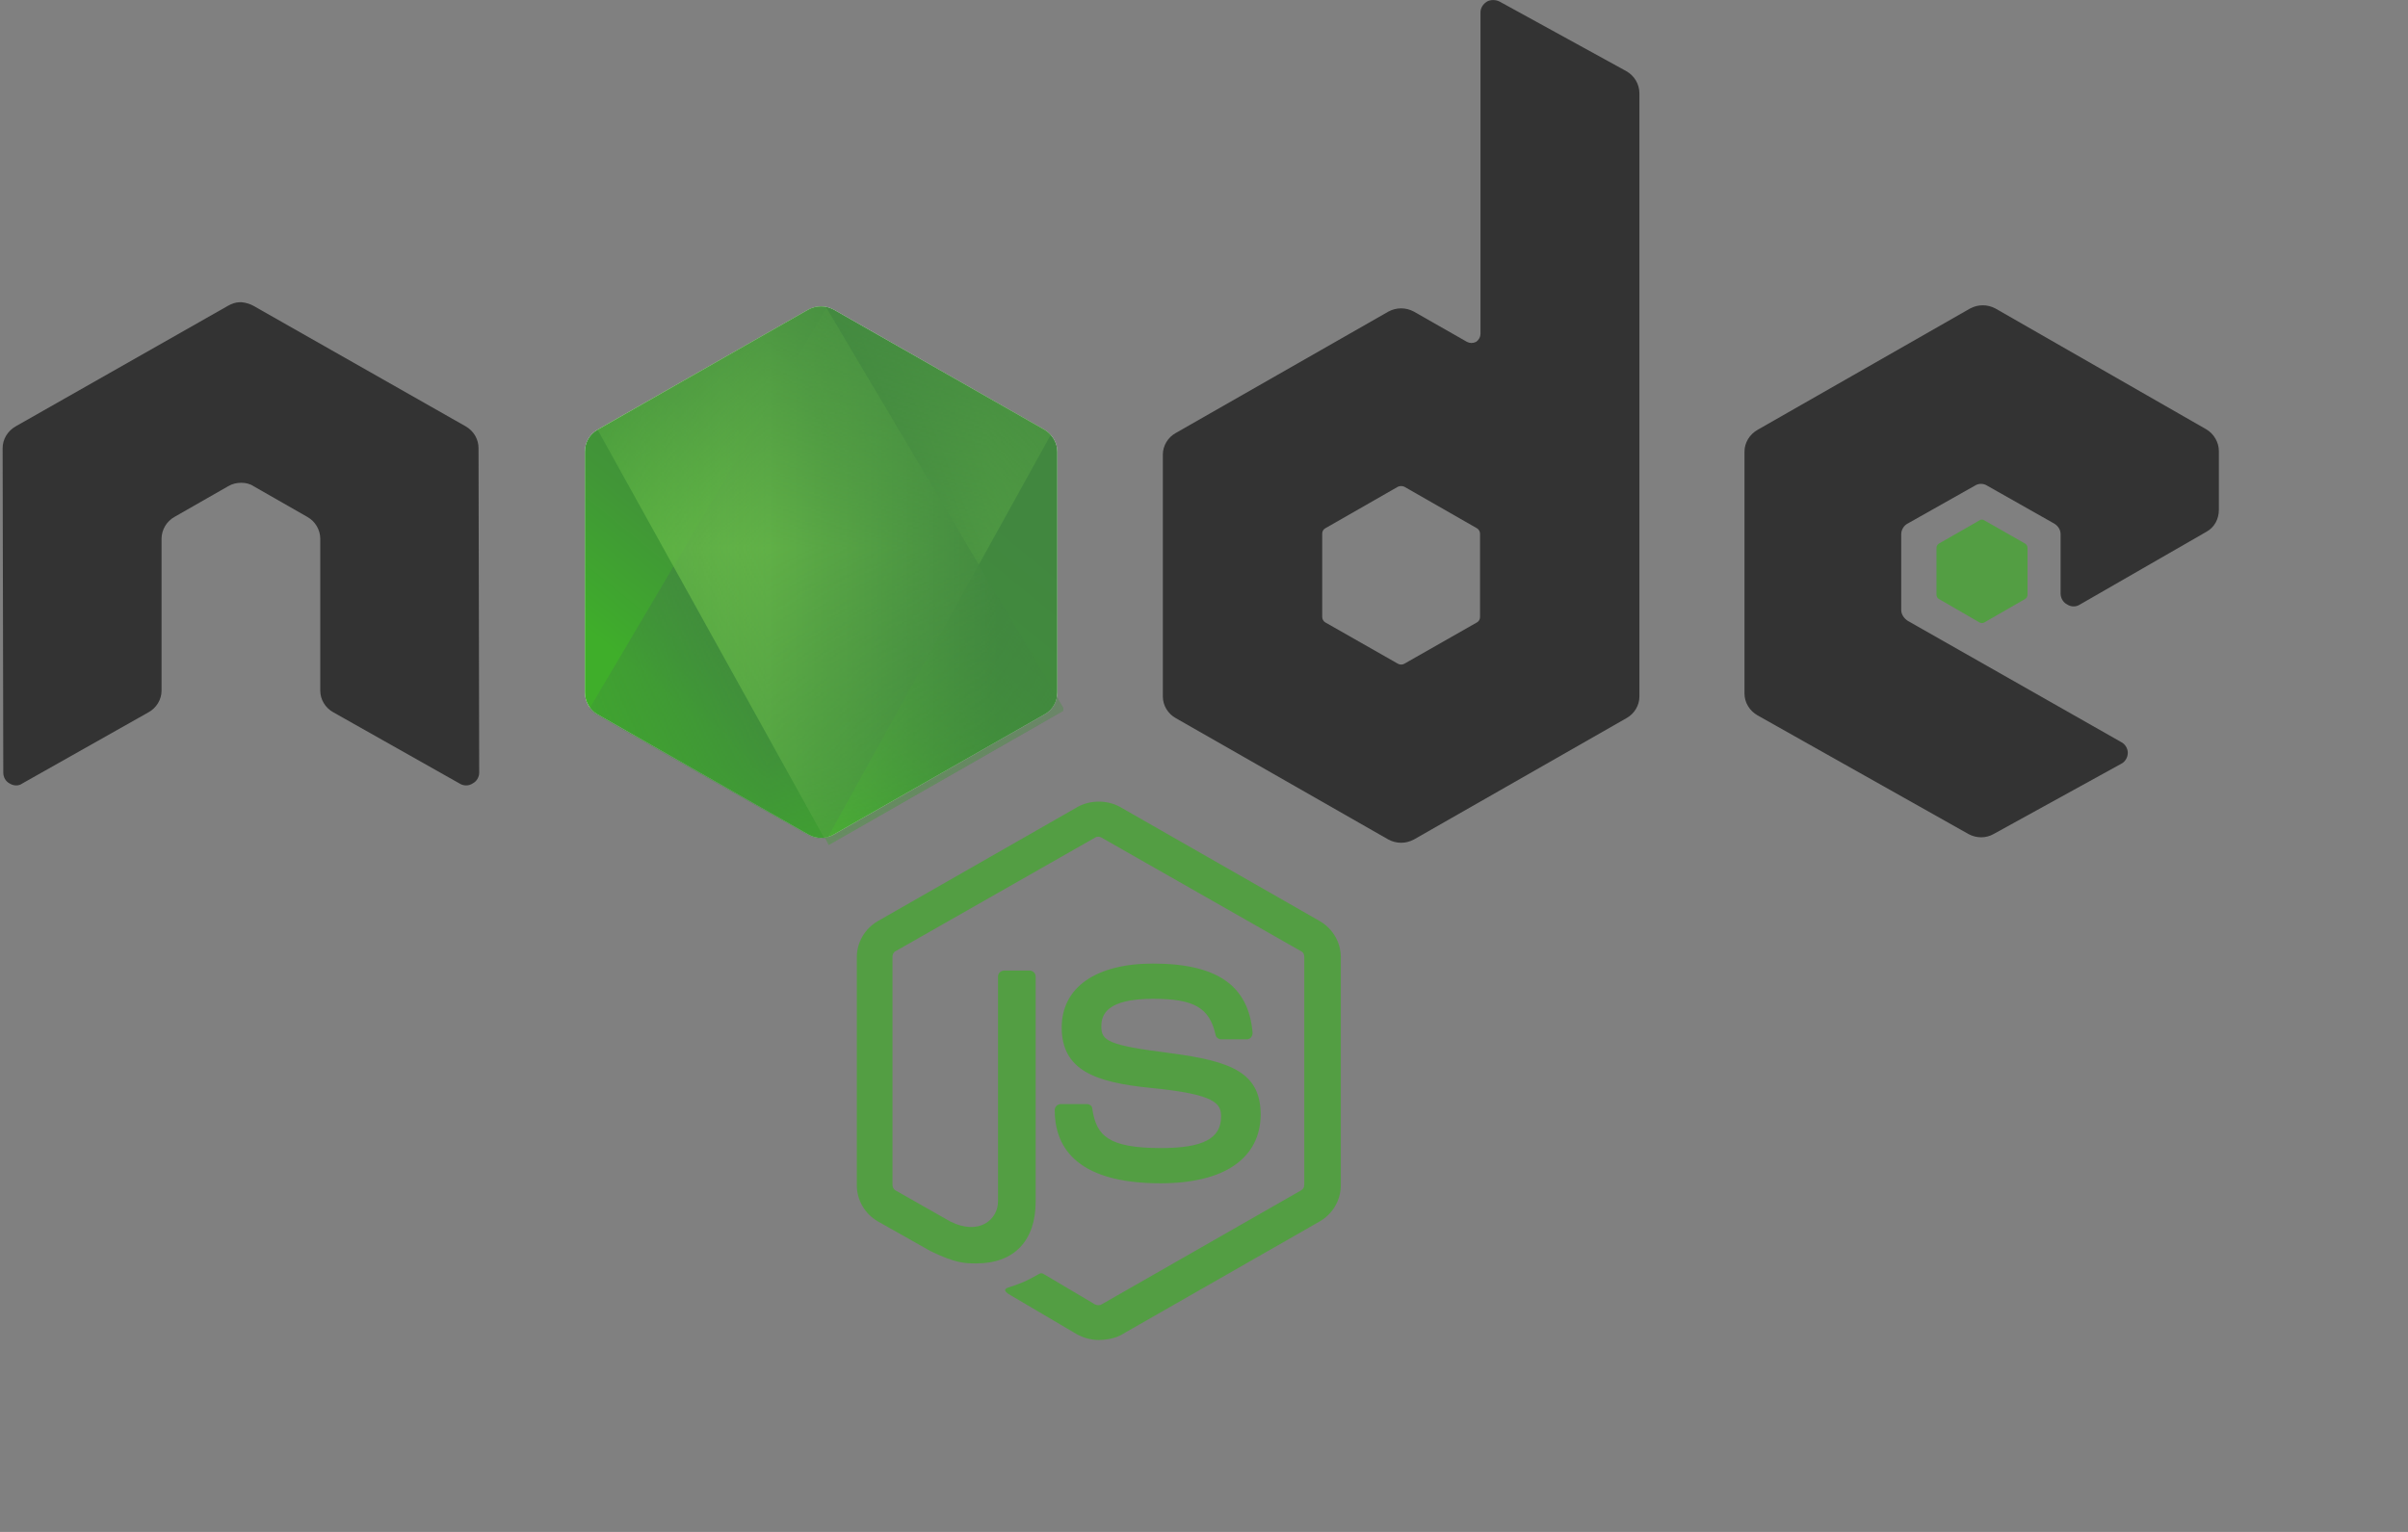 <svg width="11" height="7" viewBox="0 0 11 7" fill="none" xmlns="http://www.w3.org/2000/svg">
<rect x="0" y="0" width="11" height="7" fill="#808080" stroke="none"/>
<path fill-rule="evenodd" clip-rule="evenodd" d="M5.019 6.123C4.985 6.123 4.953 6.114 4.923 6.099L4.619 5.92C4.573 5.895 4.596 5.886 4.61 5.882C4.672 5.861 4.683 5.857 4.747 5.821C4.754 5.816 4.763 5.818 4.77 5.823L5.003 5.961C5.013 5.965 5.024 5.965 5.031 5.961L5.944 5.439C5.953 5.434 5.958 5.425 5.958 5.414V4.372C5.958 4.36 5.953 4.351 5.944 4.347L5.031 3.827C5.022 3.822 5.01 3.822 5.003 3.827L4.09 4.347C4.081 4.351 4.077 4.363 4.077 4.372V5.414C4.077 5.423 4.081 5.434 4.09 5.439L4.34 5.581C4.475 5.649 4.559 5.57 4.559 5.491V4.462C4.559 4.448 4.571 4.435 4.587 4.435H4.704C4.717 4.435 4.731 4.446 4.731 4.462V5.491C4.731 5.669 4.633 5.773 4.461 5.773C4.408 5.773 4.367 5.773 4.251 5.717L4.01 5.581C3.951 5.547 3.914 5.484 3.914 5.416V4.374C3.914 4.306 3.951 4.243 4.01 4.209L4.923 3.687C4.981 3.655 5.058 3.655 5.116 3.687L6.029 4.209C6.088 4.243 6.125 4.306 6.125 4.374V5.416C6.125 5.484 6.088 5.547 6.029 5.581L5.116 6.103C5.086 6.117 5.051 6.123 5.019 6.123ZM5.301 5.407C4.9 5.407 4.818 5.226 4.818 5.072C4.818 5.059 4.83 5.045 4.846 5.045H4.965C4.978 5.045 4.99 5.054 4.99 5.068C5.008 5.188 5.061 5.246 5.303 5.246C5.495 5.246 5.578 5.203 5.578 5.102C5.578 5.043 5.555 5 5.255 4.971C5.006 4.946 4.85 4.892 4.85 4.695C4.85 4.512 5.006 4.403 5.267 4.403C5.559 4.403 5.704 4.503 5.722 4.72C5.722 4.726 5.72 4.733 5.715 4.74C5.711 4.745 5.704 4.749 5.697 4.749H5.578C5.566 4.749 5.555 4.74 5.553 4.729C5.525 4.604 5.454 4.564 5.267 4.564C5.056 4.564 5.031 4.636 5.031 4.69C5.031 4.756 5.061 4.776 5.344 4.812C5.626 4.849 5.759 4.901 5.759 5.095C5.756 5.294 5.592 5.407 5.301 5.407Z" fill="#539E43"/>
<path fill-rule="evenodd" clip-rule="evenodd" d="M2.186 2.048C2.186 2.007 2.164 1.969 2.127 1.948L1.157 1.397C1.141 1.388 1.122 1.383 1.104 1.381H1.095C1.077 1.381 1.058 1.388 1.042 1.397L0.072 1.948C0.035 1.969 0.012 2.007 0.012 2.048L0.015 3.531C0.015 3.551 0.026 3.571 0.044 3.58C0.063 3.592 0.086 3.592 0.102 3.58L0.678 3.255C0.715 3.235 0.738 3.196 0.738 3.156V2.462C0.738 2.421 0.761 2.382 0.797 2.362L1.042 2.222C1.06 2.211 1.081 2.206 1.102 2.206C1.122 2.206 1.143 2.211 1.159 2.222L1.404 2.362C1.44 2.382 1.463 2.421 1.463 2.462V3.156C1.463 3.196 1.486 3.235 1.523 3.255L2.099 3.58C2.118 3.592 2.141 3.592 2.159 3.58C2.177 3.571 2.189 3.551 2.189 3.531L2.186 2.048Z" fill="#333333"/>
<path fill-rule="evenodd" clip-rule="evenodd" d="M6.85 0.007C6.832 -0.002 6.809 -0.002 6.793 0.007C6.775 0.018 6.763 0.036 6.763 0.057V1.526C6.763 1.539 6.756 1.553 6.743 1.562C6.729 1.569 6.715 1.569 6.701 1.562L6.459 1.424C6.422 1.404 6.379 1.404 6.342 1.424L5.372 1.978C5.335 1.998 5.312 2.037 5.312 2.077V3.183C5.312 3.223 5.335 3.262 5.372 3.282L6.342 3.836C6.379 3.856 6.422 3.856 6.459 3.836L7.429 3.282C7.466 3.262 7.489 3.223 7.489 3.183V0.427C7.489 0.384 7.466 0.346 7.429 0.325L6.85 0.007ZM6.761 2.819C6.761 2.83 6.756 2.839 6.747 2.844L6.415 3.033C6.406 3.038 6.395 3.038 6.386 3.033L6.054 2.844C6.045 2.839 6.04 2.828 6.04 2.819V2.439C6.04 2.428 6.045 2.419 6.054 2.414L6.386 2.224C6.395 2.22 6.406 2.22 6.415 2.224L6.747 2.414C6.756 2.419 6.761 2.43 6.761 2.439V2.819Z" fill="#333333"/>
<path fill-rule="evenodd" clip-rule="evenodd" d="M10.079 2.43C10.116 2.41 10.136 2.371 10.136 2.33V2.061C10.136 2.021 10.113 1.982 10.079 1.962L9.116 1.41C9.079 1.39 9.036 1.39 8.999 1.41L8.029 1.964C7.992 1.985 7.969 2.023 7.969 2.064V3.169C7.969 3.21 7.992 3.248 8.029 3.269L8.992 3.811C9.029 3.831 9.072 3.831 9.107 3.811L9.69 3.49C9.708 3.481 9.72 3.461 9.72 3.44C9.72 3.42 9.708 3.4 9.69 3.391L8.715 2.837C8.697 2.825 8.685 2.807 8.685 2.787V2.441C8.685 2.421 8.697 2.401 8.715 2.392L9.02 2.22C9.038 2.208 9.061 2.208 9.079 2.22L9.383 2.392C9.402 2.403 9.413 2.421 9.413 2.441V2.712C9.413 2.733 9.425 2.753 9.443 2.762C9.461 2.774 9.484 2.774 9.502 2.762L10.079 2.43Z" fill="#333333"/>
<path fill-rule="evenodd" clip-rule="evenodd" d="M9.042 2.378C9.049 2.373 9.058 2.373 9.065 2.378L9.251 2.484C9.258 2.489 9.262 2.495 9.262 2.505V2.717C9.262 2.726 9.258 2.733 9.251 2.737L9.065 2.844C9.058 2.848 9.049 2.848 9.042 2.844L8.857 2.737C8.85 2.733 8.846 2.726 8.846 2.717V2.505C8.846 2.495 8.85 2.489 8.857 2.484L9.042 2.378Z" fill="#539E43"/>
<path fill-rule="evenodd" clip-rule="evenodd" d="M3.809 1.415C3.772 1.395 3.729 1.395 3.692 1.415L2.729 1.964C2.692 1.985 2.672 2.023 2.672 2.064V3.165C2.672 3.205 2.694 3.244 2.729 3.264L3.692 3.813C3.729 3.834 3.772 3.834 3.809 3.813L4.772 3.264C4.809 3.244 4.83 3.205 4.83 3.165V2.064C4.83 2.023 4.807 1.985 4.772 1.964L3.809 1.415Z" fill="white"/>
<path fill-rule="evenodd" clip-rule="evenodd" d="M3.809 1.415C3.772 1.395 3.729 1.395 3.692 1.415L2.729 1.964C2.692 1.985 2.672 2.023 2.672 2.064V3.165C2.672 3.205 2.694 3.244 2.729 3.264L3.692 3.813C3.729 3.834 3.772 3.834 3.809 3.813L4.772 3.264C4.809 3.244 4.83 3.205 4.83 3.165V2.064C4.83 2.023 4.807 1.985 4.772 1.964L3.809 1.415Z" fill="url(#paint0_linear_37_1177)"/>
<mask id="mask0_37_1177" style="mask-type:luminance" maskUnits="userSpaceOnUse" x="2" y="1" width="3" height="3">
<path fill-rule="evenodd" clip-rule="evenodd" d="M3.809 1.415C3.772 1.395 3.729 1.395 3.692 1.415L2.729 1.964C2.692 1.985 2.672 2.023 2.672 2.064V3.165C2.672 3.205 2.694 3.244 2.729 3.264L3.692 3.813C3.729 3.834 3.772 3.834 3.809 3.813L4.772 3.264C4.809 3.244 4.83 3.205 4.83 3.165V2.064C4.83 2.023 4.807 1.985 4.772 1.964L3.809 1.415Z" fill="white"/>
</mask>
<g mask="url(#mask0_37_1177)">
<path fill-rule="evenodd" clip-rule="evenodd" d="M4.775 1.964L3.807 1.415C3.797 1.41 3.786 1.406 3.777 1.404L2.692 3.239C2.701 3.25 2.713 3.259 2.724 3.266L3.692 3.816C3.72 3.831 3.752 3.836 3.781 3.827L4.8 1.987C4.793 1.978 4.784 1.971 4.775 1.964Z" fill="url(#paint1_linear_37_1177)"/>
</g>
<mask id="mask1_37_1177" style="mask-type:luminance" maskUnits="userSpaceOnUse" x="2" y="1" width="3" height="3">
<path fill-rule="evenodd" clip-rule="evenodd" d="M3.809 1.415C3.772 1.395 3.729 1.395 3.692 1.415L2.729 1.964C2.692 1.985 2.672 2.023 2.672 2.064V3.165C2.672 3.205 2.694 3.244 2.729 3.264L3.692 3.813C3.729 3.834 3.772 3.834 3.809 3.813L4.772 3.264C4.809 3.244 4.83 3.205 4.83 3.165V2.064C4.83 2.023 4.807 1.985 4.772 1.964L3.809 1.415Z" fill="white"/>
</mask>
<g mask="url(#mask1_37_1177)">
<path fill-rule="evenodd" clip-rule="evenodd" d="M4.777 3.264C4.804 3.248 4.825 3.221 4.834 3.192L3.772 1.401C3.745 1.397 3.715 1.399 3.69 1.415L2.729 1.962L3.765 3.829C3.779 3.827 3.795 3.822 3.809 3.816L4.777 3.264Z" fill="url(#paint2_linear_37_1177)"/>
<path fill-rule="evenodd" clip-rule="evenodd" d="M4.777 3.264L3.811 3.813C3.797 3.82 3.784 3.825 3.768 3.827L3.786 3.861L4.857 3.248V3.235L4.83 3.189C4.825 3.221 4.804 3.248 4.777 3.264Z" fill="url(#paint3_linear_37_1177)"/>
<path fill-rule="evenodd" clip-rule="evenodd" d="M4.777 3.264L3.811 3.813C3.797 3.82 3.784 3.825 3.768 3.827L3.786 3.861L4.857 3.248V3.235L4.83 3.189C4.825 3.221 4.804 3.248 4.777 3.264Z" fill="url(#paint4_linear_37_1177)"/>
</g>
<defs>
<linearGradient id="paint0_linear_37_1177" x1="3.542" y1="1.516" x2="2.532" y2="2.754" gradientUnits="userSpaceOnUse">
<stop stop-color="#41873F"/>
<stop offset="0.329" stop-color="#418B3D"/>
<stop offset="0.635" stop-color="#419637"/>
<stop offset="0.932" stop-color="#3FA92D"/>
<stop offset="1" stop-color="#3FAE2A"/>
</linearGradient>
<linearGradient id="paint1_linear_37_1177" x1="4.174" y1="4.118" x2="6.73" y2="3.084" gradientUnits="userSpaceOnUse">
<stop offset="0.138" stop-color="#41873F"/>
<stop offset="0.403" stop-color="#54A044"/>
<stop offset="0.714" stop-color="#66B848"/>
<stop offset="0.908" stop-color="#6CC04A"/>
</linearGradient>
<linearGradient id="paint2_linear_37_1177" x1="2.636" y1="3.901" x2="4.866" y2="3.901" gradientUnits="userSpaceOnUse">
<stop offset="0.092" stop-color="#6CC04A"/>
<stop offset="0.286" stop-color="#66B848"/>
<stop offset="0.597" stop-color="#54A044"/>
<stop offset="0.862" stop-color="#41873F"/>
</linearGradient>
<linearGradient id="paint3_linear_37_1177" x1="2.636" y1="4.214" x2="4.866" y2="4.214" gradientUnits="userSpaceOnUse">
<stop offset="0.092" stop-color="#6CC04A"/>
<stop offset="0.286" stop-color="#66B848"/>
<stop offset="0.597" stop-color="#54A044"/>
<stop offset="0.862" stop-color="#41873F"/>
</linearGradient>
<linearGradient id="paint4_linear_37_1177" x1="2.407" y1="1.607" x2="2.201" y2="4.402" gradientUnits="userSpaceOnUse">
<stop stop-color="#41873F"/>
<stop offset="0.329" stop-color="#418B3D"/>
<stop offset="0.635" stop-color="#419637"/>
<stop offset="0.932" stop-color="#3FA92D"/>
<stop offset="1" stop-color="#3FAE2A"/>
</linearGradient>
</defs>
</svg>
